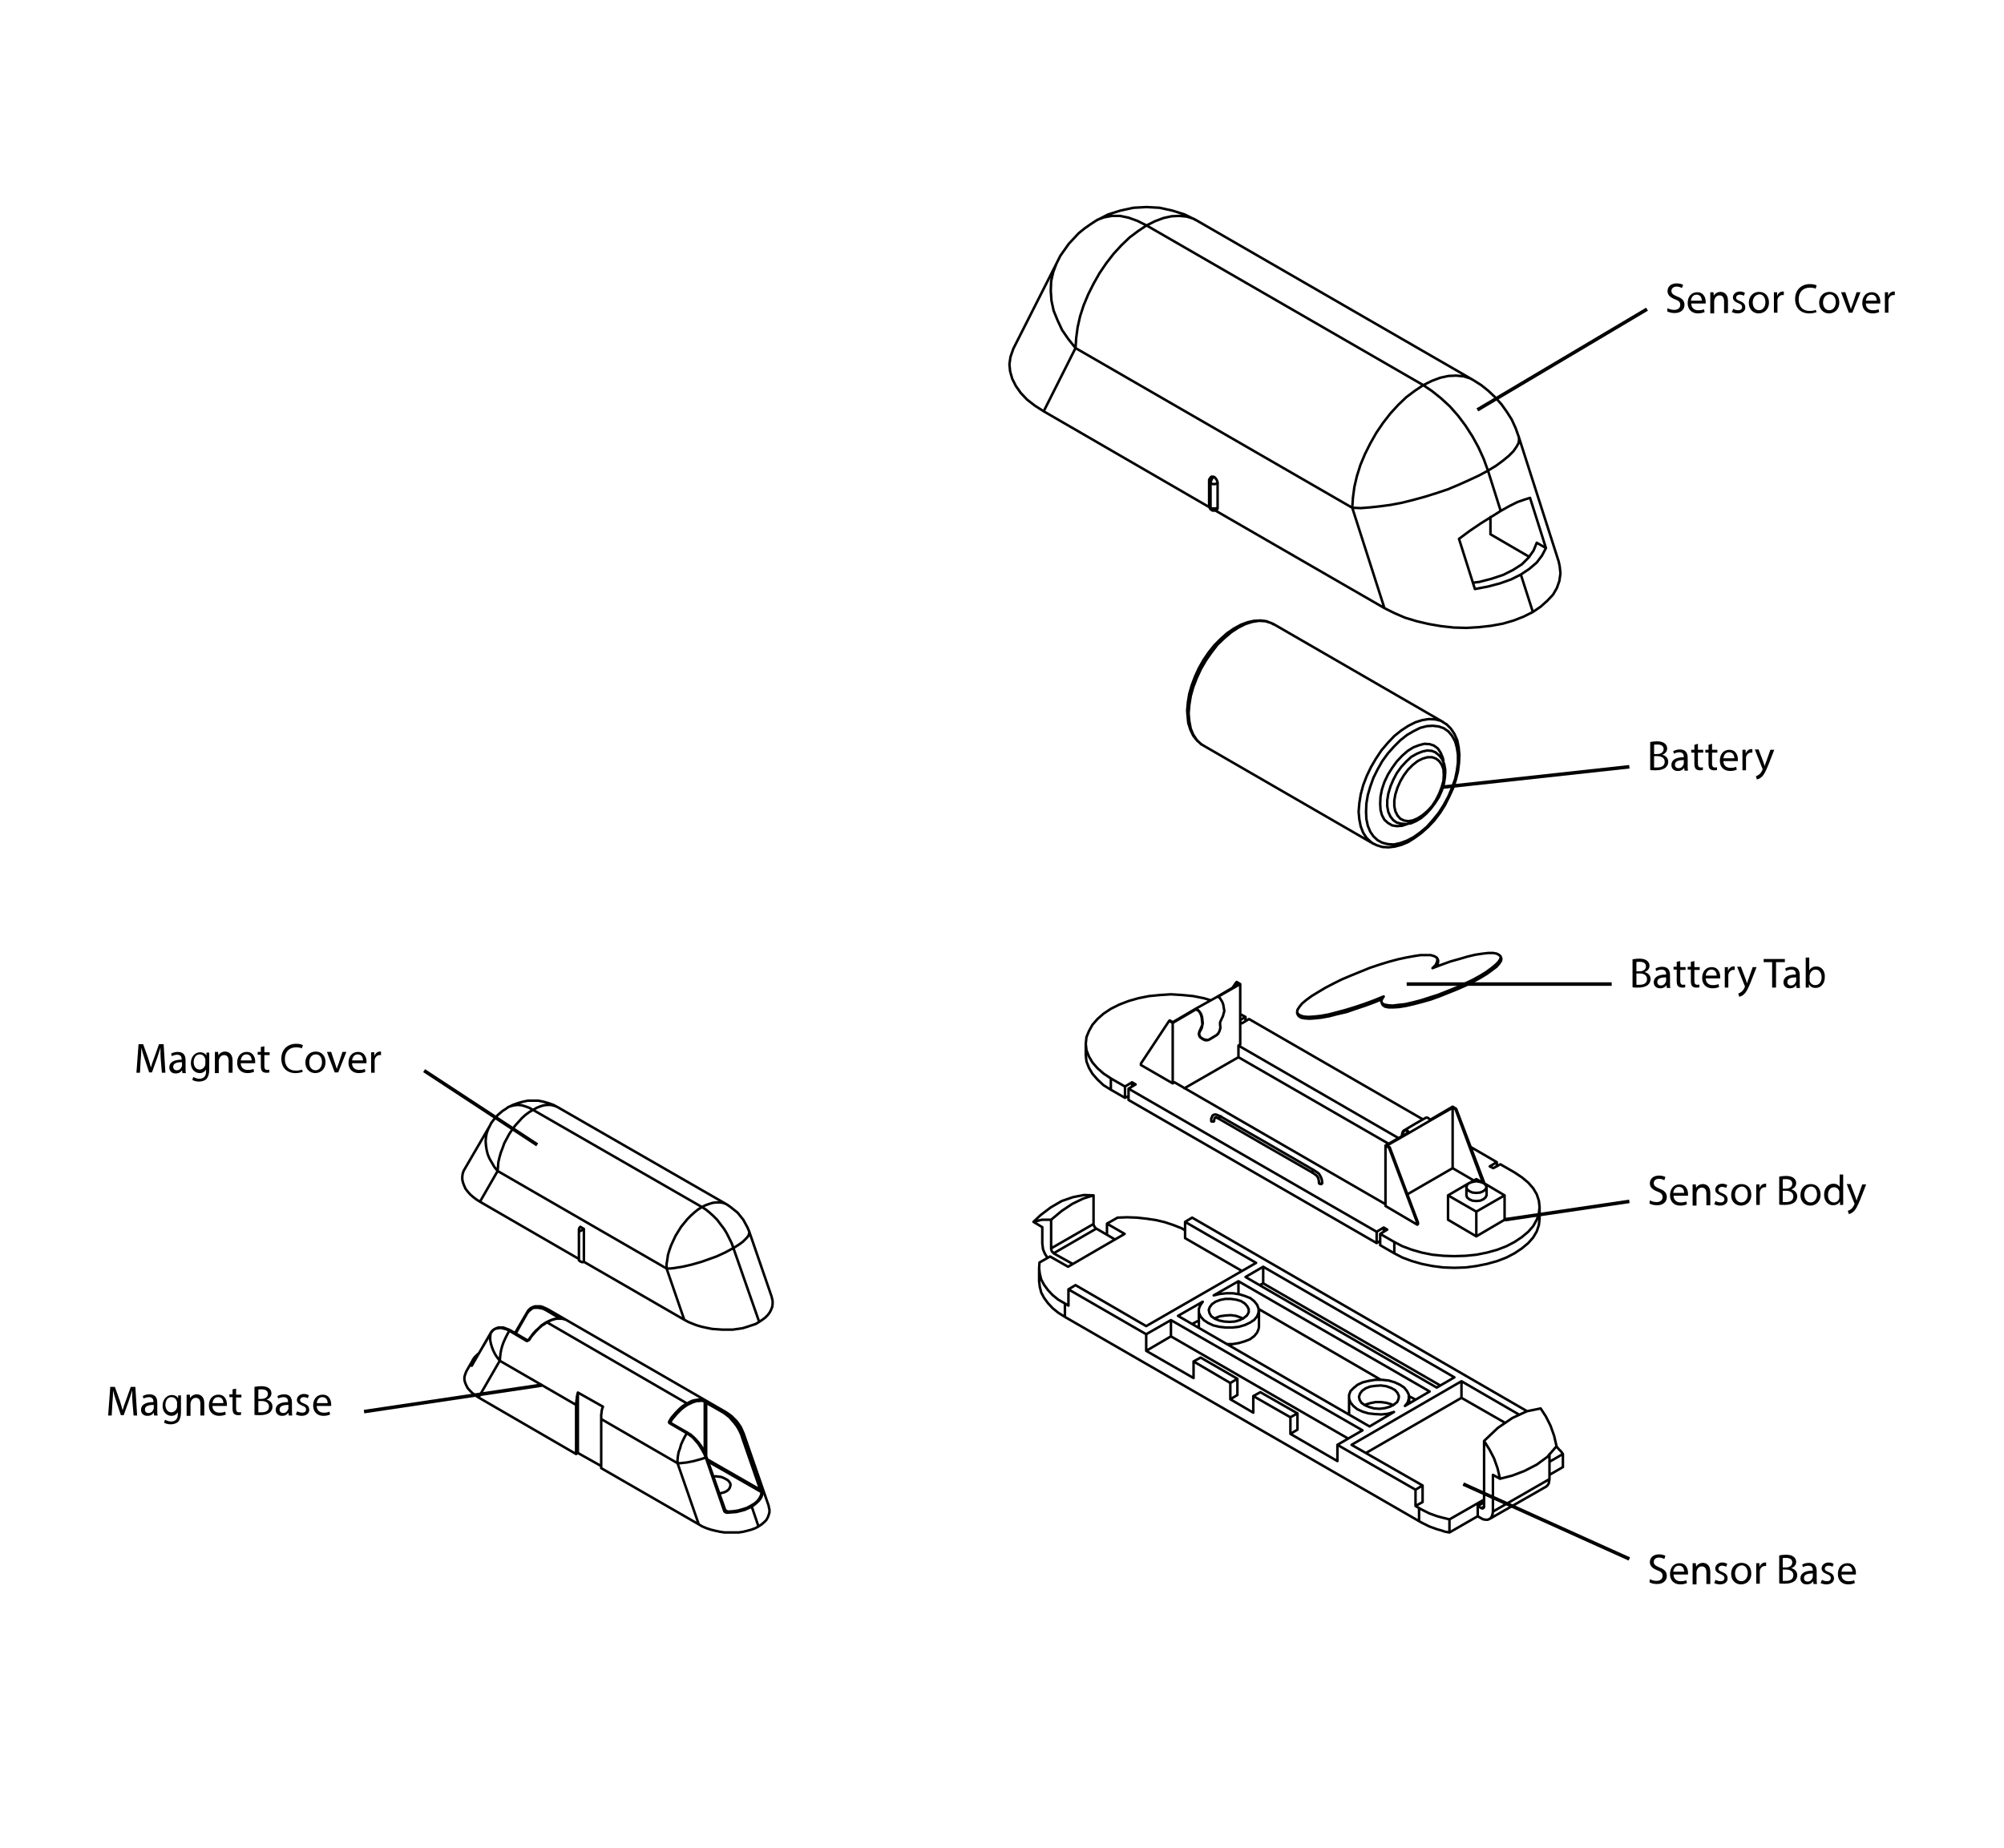 <?xml version="1.0" encoding="utf-8"?>
<!-- Generator: Adobe Illustrator 21.0.0, SVG Export Plug-In . SVG Version: 6.00 Build 0)  -->
<svg version="1.1" id="Layer_1" xmlns="http://www.w3.org/2000/svg" xmlns:xlink="http://www.w3.org/1999/xlink" x="0px" y="0px"
	 viewBox="0 0 567 523" style="enable-background:new 0 0 567 523;" xml:space="preserve">
<style type="text/css">
	.st0{fill:none;stroke:#000000;stroke-width:0.709;stroke-linecap:round;stroke-linejoin:round;stroke-miterlimit:10;}
	.st1{fill:none;}
	.st2{fill:none;stroke:#000000;stroke-miterlimit:10;}
</style>
<path class="st0" d="M419.9,426.4l-0.8,0.4 M345,316.7L345,316.7l-0.1-0.1v-0.1 M344.9,316.5L344.9,316.5l0.1-0.2v-0.1l0.1-0.1
	l0.1-0.1l0.1-0.1h0.1v0.1 M304.3,98.5l-2-2.5l-1.8-2.6l-1.3-2.8l-1.1-2.7l-0.6-2.8l-0.2-2.8l0.1-2.7L298,77l0.9-2.4l0.2-0.4
	 M310.2,62.4l0.3-0.2l1.9-0.7l2.2-0.4h2.3l2.4,0.5l2.5,0.9l2.6,1.3 M342.8,144.3L342.8,144.3l-0.1-0.1l-0.1-0.1l-0.1-0.2v-0.2
	 M342.1,143.1v0.2l0.1,0.1l0.1,0.2l0.2,0.1 M342.5,136.7l-0.2-0.1l-0.1-0.1l-0.1-0.2v-0.1 M338.6,62.4l-0.9-0.5l-1.9-0.6l-2.1-0.2
	l-2.2,0.1l-2.3,0.5l-2.4,0.9l-2.4,1.2 M402.7,109l2.4-1.2l2.4-0.9l2.3-0.5l2.2-0.1l2.1,0.2l1.9,0.6l0.9,0.5 M429.7,123.6l0.1,0.6
	l-0.1,1.1l-0.6,1.1l-0.9,1.3l-1.3,1.3l-1.7,1.4l-1.9,1.4l-2.3,1.4 M394.9,232.6l-0.7-0.5l-0.8-1l-0.6-1.3l-0.3-1.6v-1.7l0.3-1.9
	l0.6-2l0.8-1.9l1-1.9l1.3-1.8l1.4-1.5l1.4-1.3l1.6-0.9l1.5-0.6l1.4-0.3l1.3,0.1l1,0.4 M398.2,233.2l-1.5,0.5l-1.5,0.1l-1.3-0.2
	l-1.2-0.7l-1-0.9l-0.7-1.3l-0.4-1.5l-0.1-1.8 M390.5,227.4l0.1-2l0.4-2l0.7-2.1l1-2.1l1.2-1.9l1.3-1.8l1.5-1.6l1.6-1.4l1.6-1
	l1.6-0.6l1.5-0.4l1.5,0.1l1.2,0.4l1.1,0.8l0.8,1.2l0.6,1.4l0.2,0.9 M360.3,176.6l-0.7-0.3l-1.6-0.5l-1.8-0.1l-1.9,0.3l-1.9,0.6l-2,1
	l-2,1.3l-2,1.7l-1.9,1.8l-1.7,2.2l-1.6,2.3l-1.4,2.4l-1.2,2.6l-1,2.6l-0.7,2.5l-0.4,2.5l-0.2,2.4 M336.3,201.9l0.2,2.2l0.4,2.1
	l0.7,1.7l1,1.5l1.2,1.2l0.7,0.4 M388.6,238.8l-0.7-0.5l-1.2-1.1l-1-1.5l-0.7-1.8l-0.4-2l-0.2-2.2 M384.4,229.7l0.2-2.4l0.4-2.5
	l0.7-2.6l1-2.6l1.2-2.5l1.4-2.4l1.6-2.4l1.8-2.1l1.8-1.9l2-1.6l2-1.3l2-1l1.9-0.6l1.9-0.3l1.8,0.1l1.6,0.4l0.6,0.4 M313.2,349.4
	v-3.1 M310.2,347.7l-0.2-0.1l-0.1-0.1l-0.1-0.2l-0.2-0.2V347l-0.1-0.2l-0.1-0.2v-0.2 M310.2,347.7l5.3,3.1 M298.1,354.7l12.1-7
	 M294.4,343.9l-2,1.9 M306.7,338.2L306.7,338.2l2.7,0.1 M297.4,353.3l12-6.9 M309.4,346.4v-4.6 M309.4,341.8v-3.5 M309.4,338.3
	l-2.9,0.9l-3.1,1.5l-3,2l-3,2.5 M298.1,354.7l5.4,3 M298.1,354.7l-0.1-0.2l-0.1-0.1l-0.2-0.1l-0.1-0.2l-0.1-0.2v-0.2l-0.1-0.2v-0.2
	 M297.4,353.3v-4.6 M297.4,345.2v3.5 M292.4,345.8l2.4-0.6h2.6 M292.4,345.8l2.5,1.5 M294.9,351.9v-4.6 M296.4,356L296.4,356
	l-0.6-0.9l-0.4-0.8l-0.3-0.8l-0.1-0.8l-0.1-0.8 M335.3,345.8v4.6 M294,362.5v0.1l0.2,1.6l0.4,1.6l0.8,1.5l1.1,1.5l1.3,1.4l1.6,1.3
	l1.9,1.2 M335.3,348.2l-1-0.6l-2.3-0.9l-2.4-0.8l-2.5-0.6l-2.7-0.4l-2.7-0.3l-2.8-0.1l-2.7,0.1 M316.2,344.6l-3,1.7 M318.2,349.2
	l-5-2.9 M302.2,358.5l16-9.3 M297.1,355.6l5.1,2.9 M297.1,355.6l-3,1.7 M294.1,357.3l-0.1,1.6l0.2,1.6l0.4,1.6l0.8,1.5l1.1,1.5
	l1.3,1.4l1.6,1.3l1.9,1.1 M335.3,350.4l16.1,9.3 M351.7,373.2l-0.6-0.3l-1.4-0.5l-1.5-0.2l-1.5,0.1l-1.5,0.2l-1.3,0.5l-0.2,0.2
	 M357.4,358.5v4.7 M407.5,392.1l-50.1-28.9 M357.4,363.2l-1,0.5 M339.7,384.2l-2,1.1 M350.1,390.2l-10.4-6 M350.1,390.2v4.6
	 M348.1,391.4l2-1.2 M350.4,362.6v3.6 M394.2,397.7l-0.6-0.3l-1.4-0.4l-1.5-0.2h-1.5l-1.5,0.3l-1.3,0.4l-0.2,0.2 M367.1,400v4.6
	 M365.1,401.1l2-1.1 M367.1,400l-10.5-6 M356.6,394l-2,1.1 M390.7,390.5l-34.5-20 M400.5,396.1l-1.9-1 M339.2,375.8v-0.3
	 M356.2,375.5l-0.1,0.6l-0.4,1l-0.8,1l-1.2,0.9l-1.5,0.6l-1.7,0.5l-1.8,0.3h-1.6 M339.2,373.7l-1.9,1 M381.7,400.3V400 M331.3,373.6
	v4.6 M365.1,405.8l2-1.2 M331.3,378.2l50.1,28.9 M324.3,382.3l7-4.1 M348.1,396l2-1.2 M413.5,390.9v4.7 M437.5,420.7L437.5,420.7
	l0.4-0.4l0.3-0.5l0.1-0.6l0.1-0.6 M343.7,373.2l1.2,0.5l1.4,0.3l1.6,0.1l1.5-0.1l1.4-0.4l1.1-0.6l0.9-0.7l0.5-0.9v-0.9l-0.4-0.8
	l-0.7-0.8l-1.1-0.7l-1.4-0.4l-1.5-0.2h-1.5l-1.5,0.3l-1.3,0.5l-1,0.7l-0.6,0.8l-0.3,0.8l0.2,0.9l0.5,0.9L343.7,373.2 M343.4,366.6
	l1.7-0.4l1.9-0.2h1.8l1.9,0.3l1.6,0.5l1.5,0.6l1.1,0.9l0.8,1l0.4,1.1v1l-0.4,1.1l-0.8,1l-1.2,0.8l-1.5,0.7l-1.7,0.5l-1.8,0.2h-1.9
	l-1.8-0.2l-1.7-0.4l-1.5-0.7l-1.2-0.8l-0.9-1l-0.5-1.1v-1.1l0.4-1l0.7-1 M350.4,362.6l-7,4 M404.5,393.8l-54.1-31.2 M397.5,397.9
	l7-4.1 M394.4,399.6l-1.7,0.5l-1.8,0.2l-1.9-0.1l-1.8-0.2l-1.7-0.5l-1.5-0.7l-1.1-0.9l-0.8-1l-0.4-1v-1.1l0.4-1.1l0.9-0.9l1.1-0.9
	l1.5-0.7l1.7-0.4l1.8-0.3h1.9l1.9,0.2l1.7,0.5l1.5,0.7l1.2,0.8l0.8,1l0.5,1v1.1l-0.3,1.1l-0.8,1 M387.5,403.7l6.9-4.1 M333.3,372.4
	l54.2,31.3 M340.3,368.4l-7,4 M337.3,344.6l-2,1.2 M335.3,345.8l20.1,11.6 M355.4,357.4l-31.1,17.9 M324.3,375.3l-20-11.6
	 M304.3,363.7l-2,1.2 M324.3,377.6l7-4 M331.3,373.6l54.2,31.2 M385.5,404.8l-7.1,4.1 M402.5,420.4l-20.1-11.5 M382.4,408.9l31.1-18
	 M413.5,390.9l16.4,9.5 M432.1,399.4l-94.8-54.8 M357.4,358.5l-5,2.9 M411.5,389.8l-54.1-31.3 M406.5,392.7l5-2.9 M352.4,361.4
	l54.1,31.3 M386.2,397.7l1.2,0.5l1.4,0.4l1.6,0.1l1.5-0.2l1.4-0.4l1.1-0.6l0.9-0.7l0.4-0.9l0.1-0.8l-0.4-0.9l-0.7-0.8l-1.1-0.6
	l-1.4-0.5l-1.5-0.2l-1.5,0.1l-1.5,0.2l-1.3,0.5l-1,0.7l-0.6,0.8l-0.3,0.9l0.2,0.9l0.5,0.8L386.2,397.7 M402.5,420.4v4.7
	 M400.5,421.6l2-1.2 M301.3,372.7l100.2,57.8 M400.5,421.6v4.6 M378.4,408.9l22.1,12.7 M378.4,408.9v4.6 M365.1,405.8l13.3,7.7
	 M365.1,401.1v4.7 M354.6,395.1l10.5,6 M354.6,395.1v4.7 M348.1,396l6.5,3.8 M348.1,391.4v4.6 M337.7,385.3l10.4,6.1 M337.7,385.3
	v4.7 M324.3,382.3l13.4,7.7 M324.3,377.6v4.7 M302.3,364.9l22,12.7 M302.3,364.9v4.6 M301.3,368.9l1,0.6 M301.3,368.9v3.8
	 M419.9,425.2l-1.8,1 M438.4,417.4l3.8-2.2 M442.2,411.5v3.7 M410.1,433.7l8-4.6 M401.5,430.5l0.9,0.5l1,0.5l1,0.5l1.1,0.4l1.1,0.4
	l1.1,0.3l1.2,0.4l1.2,0.2 M410.1,430v3.7 M401.5,426.8v3.7 M413.5,395.6l12.4,7.1 M386.5,411.2l27-15.6 M400.5,426.2l2-1.1
	 M400.5,426.2l1,0.6 M401.5,426.8l0.9,0.5l1,0.5l1,0.5l1.1,0.4l1.1,0.4l1.1,0.3l1.2,0.3l1.2,0.3 M438.4,413.7l3.8-2.2 M410.1,430
	l9.8-5.6 M442.2,411.5l-0.5-0.7l-0.6-0.6l-0.6-0.7l-0.1-0.1 M422.4,427.8l16-9.2 M438.4,418.6v-7.1 M418.1,426.2v2.9 M419.1,429.7
	l-1-0.6 M419.1,429.7l0.6,0.3l0.7,0.1h0.5l0.5-0.2l0.4-0.3l0.3-0.5l0.2-0.6l0.1-0.7 M422.4,427.8v-10.4 M422.4,417.4l2,1.1
	 M419.9,415.9v-8.1 M419.9,426.4v-10.5 M419.1,426.8l0.2,0.1h0.1h0.1l0.1-0.1h0.1l0.1-0.1l0.1-0.2v-0.1 M419.1,426.8l-1-0.6
	 M424.4,418.5l3.5-0.9l3.4-1.3l3.5-1.8l3-2.2l2.6-3 M440.4,409.3l-0.7-3l-1-2.8l-1.3-2.6l-1.5-2.3 M419.9,407.8l3.9-3.7l4.1-2.8
	l4.1-1.9l3.9-0.8 M424.4,418.5l-0.7-3l-1-2.8l-1.3-2.5l-1.5-2.4 M352.4,287.8v1.2 M349.7,278.1l-1,1.5 M307.2,298.6l0.2,1.8l0.7,1.8
	l1,1.7l1.4,1.6l1.7,1.6l2.1,1.3 M342,294.3l2-1.2 M314.3,308.4l4,2.3 M314.3,305.2v3.2 M318.3,310.7l1-0.5 M320.3,306.3v1.2
	 M318.3,307.5v3.2 M350.5,278.5l-6.3,3.7 M349.9,277.9l1,0.6 M349.9,277.9l-0.2,0.2 M349.7,278.1l0.8,0.4 M344.6,292.5l-0.3,0.4
	l-0.3,0.2 M344,293.1l0.1-0.1 M342,294.3l-0.4,0.1H341l-0.7-0.3l-0.8-0.6l-0.2-0.4l-0.1-0.5l0.1-0.5l0.1-0.3 M342.1,294.2l-0.1,0.1
	 M338.3,285.7l0.3,0.1l0.3,0.1l0.2,0.2l0.3,0.3l0.4,0.8l0.2,0.8l0.2,2l-0.7,1.6l-0.1,0.2 M339.4,291.8l0.6-0.8 M344.2,282.2
	l-6.1,3.4 M338.1,285.6h0.3l0.3,0.1l0.3,0.2l0.3,0.3l0.5,0.7l0.3,0.9l0.2,1.8L340,291 M340,291l-0.5,0.9l-0.2,0.5v0.4l0.1,0.3
	l0.3,0.5l0.8,0.5l0.8,0.2h0.5l0.3-0.1 M344.1,293l-2,1.2 M344.1,293l0.5-0.4l0.4-0.7l0.3-1l-0.1-1v-0.5l0.1-0.3l0.5-1.1l0.2-0.4
	 M344.2,282.2l0.3-0.1l0.3,0.1l0.3,0.2l0.2,0.3l0.5,0.8l0.3,0.8l0.3,1.8l-0.4,1.5 M330.8,288.9l-8,12.1 M322.8,301v0.4 M338.1,285.6
	l0.2,0.1 M338.1,285.6l-6.3,3.7 M331.8,289.3l-0.8-0.5 M331,288.8l-0.2,0.1 M331.8,289.5l-1-0.6 M350.4,299.2l-15.3,8.8
	 M350.9,278.5v17.1 M350.9,278.5l-6.3,3.6 M338.3,285.7l-6.5,3.8 M331.8,289.5v17.1 M423.5,328.9v1.2 M392.9,323.7l-42.5-24.5
	 M350.4,295.9v3.3 M371.8,331.2L371.8,331.2h-0.2l-0.1,0.1l-0.1,0.1l-0.1,0.1v0.1v0.1 M371.3,331.7v0.1v0.1h0.1 M373.2,334.8v0.1
	h0.1l0.1,0.1 M411,313.2l-6.5,3.8 M412,313.8l-1-0.6 M411.8,313.9l-0.8-0.4 M419.6,334.8l-7.8-20.9 M412,313.8l8,21.1 M411.8,313.9
	l0.2-0.1 M398.5,320.5l-0.3-0.4l-0.3-0.1l-0.2-0.1h-0.2l-0.4,0.4l-0.3,0.5l-0.1,0.7 M398.7,320.6l-0.3-0.4l-0.3-0.3l-0.3-0.1h-0.3
	l-0.4,0.2l-0.3,0.5l-0.2,1.1 M404.7,317.1l-0.3-0.4l-0.3-0.3l-0.3-0.1h-0.3l-0.2,0.1 M401.2,346v0.4 M319.3,311.3l70.2,40.5
	 M319.3,308.1v3.2 M389.5,351.8l1-0.6 M391.5,347.4v1.2 M389.5,348.6v3.2 M411,313.5v17.1 M411,313.5l-6.3,3.6 M404.7,317.1l-6,3.5
	 M392.4,324.2l0.8,0.5 M398.7,320.6l-6.3,3.6 M398.7,320.6l-0.2-0.1 M398.5,320.5l-6.5,3.7 M390.5,352.4l4,2.3 M390.5,349.2v3.2
	 M415.7,337.1l0.9,0.4l1.1,0.1l1.1-0.1l0.9-0.4l0.6-0.5l0.3-0.6l-0.3-0.7l-0.6-0.5l-0.9-0.3l-1.1-0.2l-1.1,0.2l-0.9,0.3l-0.6,0.5
	l-0.2,0.7l0.2,0.6L415.7,337.1 M425.7,338.3v6.9 M417.7,342.9v7 M409.7,338.3v6.9 M415.7,334.8l-6,3.5 M417.7,333.7l-1.9,1.1
	 M409.7,338.3l8,4.6 M417.7,342.9l8-4.6 M419.7,334.8l-2-1.1 M425.7,338.3l-5.9-3.5 M414.9,338.3l0.2,0.6l0.6,0.5 M415.7,339.4
	l0.9,0.4l1.1,0.1l1.1-0.1l0.9-0.4l0.6-0.5l0.3-0.6 M401,346.1v0.5 M392,324.2l1,0.6 M392,324.2v17.1 M401,346.1l-8-21.3 M401.2,346
	l-0.2,0.1 M393.2,324.7l8,21.3 M393,324.8l0.2-0.1 M394.5,354.7l2.3,1.2l2.7,1l2.8,0.8l3,0.6l3.1,0.4l3.1,0.1l3.2-0.1l3-0.4l3-0.6
	l2.9-0.8l2.6-1l2.3-1.2l2.1-1.4l1.8-1.5l1.4-1.6l1-1.7l0.6-1.8l0.2-1.8 M394.5,351.5v3.2 M342.7,317.2L342.7,317.2v0.1l0.1,0.1
	 M342.8,317.4h0.2h0.1h0.2h0.1l0.1-0.1v-0.1 M395.7,322.1l-45.3-26.2 M417,334.1l-6-3.5 M411,330.6l-12.8,7.4 M401,346.6l0.2-0.2
	 M392,341.3l9,5.3 M332.3,306.3l59.7,34.5 M332.3,306.3l-0.5,0.3 M331.8,306.6l-9-5.2 M350.9,295.6l-0.5,0.3 M342.6,283.1l-2-0.6
	l-3-0.6l-3.1-0.3l-3.2-0.2l-3.1,0.2l-3.1,0.3l-3,0.6l-2.8,0.8l-2.6,1l-2.4,1.2l-2.1,1.4l-1.7,1.5l-1.4,1.6l-1,1.8l-0.7,1.7l-0.2,1.9
	l0.2,1.8l0.7,1.8l1,1.7l1.4,1.6l1.7,1.5l2.1,1.4 M314.3,305.2l4,2.3 M318.3,307.5l2-1.2 M320.3,306.3l1,0.6 M321.3,306.9l-2,1.2
	 M319.3,308.1l70.2,40.5 M389.5,348.6l2-1.2 M391.5,347.4l1,0.6 M392.5,348l-2,1.2 M390.5,349.2l4,2.3 M394.5,351.5l2.3,1.2l2.7,1
	l2.8,0.8l3,0.6l3.1,0.3l3.1,0.1l3.2-0.1l3-0.3l3-0.6l2.9-0.8l2.6-1l2.3-1.2l2.1-1.4l1.8-1.5l1.4-1.6l1-1.8l0.6-1.7l0.2-1.9l-0.2-1.8
	l-0.6-1.8l-1-1.7l-1.4-1.6l-1.8-1.5l-2.1-1.4 M428.5,331.8l-4-2.3 M424.5,329.5l-2,1.1 M422.5,330.6l-1-0.5 M421.5,330.1l2-1.2
	 M402.6,316.8l-49.2-28.4 M423.5,328.9l-7.4-4.3 M353.4,288.4l-2,1.2 M351.4,289.6l-0.5-0.3 M350.9,288.7l1.5-0.9 M352.4,287.8
	l-1.5-0.8 M409.7,345.2l8,4.7 M417.7,349.9l8-4.7 M373.4,335l0.1,0.1h0.2h0.1l0.2-0.1l0.1-0.1v-0.1v-0.1H374 M295.3,116.4l-2.5-1.6
	l-2.2-1.7l-1.8-1.9l-1.4-2l-1-2l-0.6-2.1l-0.2-2l0.3-2.1l0.7-2l0.1-0.3 M342.5,143.7v-7 M342.5,143.7l0.2,0.1l0.2,0.1h0.3h0.3h0.3
	h0.2l0.3-0.1l0.2-0.1 M344.5,136.7l-0.2,0.1l-0.3,0.1l-0.2,0.1h-0.3h-0.3l-0.3-0.1l-0.2-0.1l-0.2-0.1 M342.5,136.7v-0.2l0.1-0.3
	l0.1-0.2l0.1-0.3l0.1-0.2l0.2-0.2l0.2-0.2l0.2-0.1 M416.8,164.9l1.7-0.2l3.5-0.9l3.3-1.1l2.8-1.4 M437.4,155.1l-2.6-1.5
	 M421.7,146.3v4.9 M421.7,151.2l11,6.4 M343.9,144.5l47.8,27.6 M295.3,116.4l46.8,27.1 M342.8,134.9h0.1h0.2h0.2l0.2,0.1 M343.5,135
	l0.2,0.1l0.2,0.2l0.1,0.2l0.2,0.2l0.1,0.3l0.1,0.2l0.1,0.3v0.2 M344.5,143.7v-7 M344.5,143.7v0.2l-0.1,0.2l-0.1,0.1l-0.1,0.1
	 M304.3,98.5l-9,17.9 M428.1,161.3l2.5-1.6l1.9-1.9l1.4-2l0.9-2.2 M432.9,140.9l-1.6,0.5l-2,0.7l-2.2,1.1l-2.5,1.4 M437.4,155.1
	l-4.5-14.2 M430.3,162.6l2.4-1.6l2.1-1.8l1.5-2l1.1-2.1 M441,158.9l0.3,1.4l0.2,2l-0.3,2.1l-0.7,2l-1.1,1.9l-1.6,1.7l-1.9,1.7
	l-2.2,1.5 M382.6,143.7l-78.3-45.2 M324.4,63.8l78.3,45.2 M324.4,63.8l-2.4,1.6l-2.4,1.8l-2.3,2.2l-2.2,2.4l-2.1,2.7l-1.9,2.8
	l-1.7,3l-1.5,3l-1.3,3.1l-1,3.1l-0.7,3.1l-0.4,3l-0.2,2.9 M382.6,143.7l0.2-2.9l0.4-3l0.7-3l1-3.2l1.3-3.1l1.5-3l1.7-3l1.9-2.8
	l2.1-2.7l2.2-2.4l2.3-2.2l2.4-1.8l2.4-1.6 M421,133.2l-1.2-3.3l-1.5-3.3l-1.7-3.1l-2-3.1l-2.1-2.8l-2.3-2.6l-2.5-2.3l-2.5-2
	l-2.5-1.7 M424.6,144.6l-2.7,1.7l-2.9,1.8l-3.1,2.1l-3.1,2.3 M421,133.2l3.6,11.4 M421,133.2l-2.6,1.4l-2.8,1.3l-2.9,1.3l-3.1,1.3
	l-3.3,1.1l-3.2,1l-3.3,0.9l-3.2,0.8l-3.2,0.6l-3,0.4l-2.8,0.3l-2.6,0.2l-2.4-0.1 M391.7,172.1l-9.1-28.4 M433.7,173.2l-2.6,1.3
	l-2.8,1.1l-3.1,0.9l-3.3,0.6l-3.5,0.4l-3.5,0.2l-3.6-0.1l-3.6-0.4l-3.5-0.6l-3.4-0.8l-3.3-1l-3-1.3l-2.8-1.4 M430.3,162.6l3.4,10.6
	 M417.3,166.7l3.7-0.7l3.4-0.9l3.1-1.1l2.8-1.4 M412.8,152.5l4.5,14.2 M408.5,219.3l-0.1-1.6l-0.5-1.3l-0.7-1l-0.9-0.7l-1.1-0.4
	h-1.3l-1.4,0.4l-1.4,0.7l-1.4,1.1l-1.3,1.3l-1.2,1.6l-1,1.7l-0.8,1.8l-0.6,1.9l-0.3,1.7v1.7l0.3,1.4l0.6,1.2l0.8,0.9l1,0.5l1.2,0.2
	l1.3-0.2l1.4-0.6l1.4-0.9l1.4-1.2l1.3-1.4l1.1-1.7l0.9-1.8l0.7-1.8l0.5-1.8L408.5,219.3 M406.1,212.9l0.2,0.1 M395,232.7l-0.1-0.1
	 M386.5,229.7l0.1,2.1l0.4,1.9l0.7,1.7l0.9,1.3l1.2,1.1l1.3,0.7l1.6,0.4l1.7,0.1l1.8-0.4l1.9-0.7l1.9-1l1.8-1.3l1.9-1.6l1.7-1.9
	l1.7-2.1l1.4-2.2l1.3-2.4l1-2.4l0.9-2.5l0.5-2.4l0.3-2.3v-2.2l-0.3-2l-0.5-1.8l-0.9-1.6l-1-1.2l-1.3-0.9l-1.4-0.5l-1.7-0.2l-1.7,0.1
	l-1.9,0.5l-1.8,0.9l-1.9,1.1l-1.9,1.5l-1.8,1.8l-1.7,1.9l-1.6,2.2l-1.3,2.3l-1.2,2.4l-0.9,2.5L387,225l-0.4,2.4L386.5,229.7
	 M388.7,238.8h-0.1 M367.2,287.2l0.3,0.4l0.6,0.4l1,0.2l1.3,0.1l1.6-0.1l1.9-0.2l2.2-0.4l2.3-0.6l2.6-0.6l2.6-0.9l2.7-0.9l2.7-1
	l1.9-0.8 M406.4,273.6L406.4,273.6l0.4-0.8l0.1-0.7v-0.3 M391.1,284.2l0.2,0.3l0.6,0.4l1,0.2h1.3l1.6-0.1l1.9-0.3l2.2-0.5l2.3-0.6
	l2.5-0.7l2.5-0.9l2.5-1l2.5-1l2.5-1.1l2.2-1.1l2-1.1l1.8-1.1l1.5-1.1l1.2-0.9l0.8-0.9l0.5-0.8l0.1-0.6l-0.1-0.2 M391.5,282l-0.5,0.8
	l-0.2,0.6l0.3,0.6l0.6,0.3l1,0.2l1.3,0.1l1.6-0.2l1.9-0.2l2.2-0.5l2.3-0.6l2.5-0.8l2.5-0.8l2.5-1l2.5-1l2.4-1.1l2.3-1.1l2-1.1
	l1.8-1.1l1.5-1.1l1.2-1l0.8-0.8l0.5-0.8l0.1-0.7l-0.4-0.4l-0.7-0.4l-1-0.2h-1.4l-1.7,0.2l-2,0.3l-2.1,0.5l-2.4,0.7l-2.5,0.7
	l-2.5,0.9l-2.6,1 M405.3,274l0.9-0.9l0.4-0.9l0.1-0.7l-0.2-0.5l-0.7-0.4l-1-0.3h-1.3h-1.6l-1.9,0.3l-2.2,0.4l-2.3,0.5l-2.6,0.7
	l-2.6,0.8l-2.7,0.9l-2.7,1.1l-2.7,1.1l-2.6,1.1l-2.4,1.2l-2.3,1.2l-2,1.2l-1.8,1.1l-1.5,1.1l-1.2,1l-0.8,1l-0.5,0.8l-0.1,0.7
	l0.3,0.5l0.6,0.4l1,0.3l1.3,0.1l1.6-0.1l1.9-0.2l2.2-0.4l2.3-0.6l2.6-0.7l2.6-0.8l2.7-0.9l2.7-1l2.7-1.1 M306.7,338.2l-3.1,0.6
	l-3.2,1.1l-3.1,1.8l-2.9,2.2 M294,358.8v3.7 M339.2,370.9v4.6 M356.2,375.5v-4.6 M381.7,395.4v4.6 M398.7,397.2v-1.8 M421.4,429.9
	l16.1-9.2 M307.2,295.4v3.2 M344.6,292.6l0.1-0.1 M345.4,316l-1.1-0.5l-0.5-0.1l-0.4,0.1l-0.3,0.2l-0.2,0.4l-0.2,0.5v0.6
	 M343.5,317.2l0.1-0.6l0.1-0.2l0.1-0.1l0.2-0.1l0.2,0.1l0.8,0.4 M371.8,331.2l-12.8-7.4l-13.6-7.8 M345,316.7l12.8,7.4l13.6,7.8
	 M374.1,334.8l-0.1-0.9l-0.2-0.6l-0.3-0.6l-0.3-0.5l-0.5-0.4l-0.9-0.6 M371.4,331.9l0.7,0.5l0.4,0.3l0.3,0.4l0.2,0.4l0.1,0.4
	l0.1,0.9 M403.3,316.4l-3,1.7l-3,1.8 M414.9,336v2.3 M420.6,338.3V336 M435.6,344.9v-3.3 M338.6,62.4l-3.4-1.7l-3.5-1.1l-3.6-0.8
	l-3.7-0.2l-3.7,0.2l-3.7,0.8l-3.5,1.1l-3.3,1.7 M299.1,74.2l-12.4,24.5 M310.2,62.4l-1.7,1.1l-1.7,1.2l-1.6,1.3l-1.4,1.5l-1.4,1.5
	l-1.2,1.7l-1.2,1.7l-0.9,1.8 M342.1,143.1v0.2v0.2l0.1,0.1l0.1,0.2l0.1,0.2l0.1,0.1l0.1,0.1l0.2,0.1 M342.8,144.3l0.1,0.1l0.2,0.1
	h0.2h0.2h0.2h0.2l0.1-0.1l0.2-0.1 M342.1,136.2v6.9 M342.8,134.9l-0.2,0.1l-0.1,0.2l-0.1,0.1l-0.1,0.1l-0.1,0.2l-0.1,0.2v0.2v0.2
	 M416.9,107.6l-78.3-45.2 M429.7,123.6l-0.9-2.5l-1.1-2.4l-1.4-2.2l-1.5-2.1l-1.8-2l-1.9-1.8l-2-1.6l-2.2-1.4 M441,158.9l-11.3-35.3
	 M335.9,201.3l0.1,1.2l0.2,2.1l0.6,1.9l0.8,1.7l1.1,1.4l1.3,1.1l0.7,0.4 M360.3,176.7l-0.5-0.3l-1.5-0.6l-1.7-0.2l-1.8,0.1l-1.8,0.4
	l-1.9,0.7l-2,1.1l-1.9,1.3l-1.8,1.6l-1.8,1.8l-1.6,2l-1.5,2.2l-1.3,2.3l-1.1,2.4l-0.9,2.4l-0.7,2.4l-0.4,2.4l-0.2,2.2v0.4
	 M408.9,218.7v-0.9l-0.3-1.6l-0.6-1.4l-0.8-1l-1.1-0.9 M394.9,232.6l0.3,0.2l1.2,0.3l1.4,0.1l1.4-0.2l1.4-0.6l1.5-0.9l1.4-1.2
	l1.3-1.4l1.2-1.6l1.1-1.7l0.8-1.8l0.6-1.8l0.3-1.9l0.1-1.4 M340.5,211l48.1,27.8 M408.4,204.4l-48.1-27.8 M388.7,238.8l0.8,0.4
	l1.6,0.5l1.7,0.1l1.8-0.2l1.9-0.5l1.9-0.8l1.9-1.2l1.9-1.4l1.9-1.7l1.7-1.8l1.6-2.1l1.4-2.2l1.2-2.4l1.1-2.4l0.8-2.4l0.6-2.4
	l0.3-2.4l0.1-2.3l-0.2-2.1l-0.4-2l-0.8-1.8l-1-1.5l-1.2-1.2l-1-0.6 M367,286.7l0.2,0.5 M406.9,271.8l-0.2-0.5 M390.9,283.7l0.2,0.5
	 M424.7,271.1l-0.2-0.5"/>
<path class="st0" d="M149.2,371.6v-0.1v-0.1v-0.1 M135.4,383.1l-0.5,0.6l-0.6,0.7l-0.5,0.9l-0.2,0.9 M133.6,386.2h0.1 M133.7,386.2
	h-0.1 M133.6,386.3L133.6,386.3l-0.1,0.1 M149.2,371.6l-3.3,5.8 M158.4,373.1l-3.9-2.3 M159.7,373.3h-0.1h-0.1 M144.1,376.6h0.1
	v-0.1h0.1h0.1 M149,379.5v-0.1l0.1-0.1h0.1 M154.7,374.2L154.7,374.2h-0.1 M149.8,379.1l-0.1-0.1 M189.8,402.2l-0.1,0.1v0.2v0.1
	 M189.8,402.2v0.5 M199.4,411.1v-14.5 M205.3,399.6l-0.3-0.1 M155.1,370.6l-0.3-0.1 M205.9,427.8h-0.3l-0.2-0.1 M205.2,427.4
	l0.7,0.4 M215.5,422.3l-15.2-8.7 M205.4,400.3l-0.7-0.5 M209.9,406.6l-0.1-0.4 M199.8,397v15 M200.1,413l15,8.6 M189.7,402.7
	L189.7,402.7h-0.1l-0.1,0.1 M194.6,405.5L194.6,405.5h-0.1h-0.1v0.1h-0.1 M210.4,406.4V406v-0.3 M199.9,412.4L199.9,412.4v0.1h-0.1
	h-0.1 M205.2,427.4h-0.1v0.1H205v0.1h-0.1 M143.7,313.4l0.1-0.1l0.9-0.3l0.9-0.2l0.9-0.1l1.1,0.1l1,0.3l1.1,0.4l1.1,0.6
	 M140.8,331.4l-0.9-1.1l-0.7-1.2l-0.7-1.2l-0.5-1.2l-0.3-1.2l-0.2-1.3l-0.1-1.2l0.1-1.2l0.2-1.1l0.4-1.1l0.5-1 M150.8,314.1l1.1-0.6
	l1-0.4l1-0.3l1-0.1h0.9l0.9,0.2l0.8,0.3l0.4,0.2 M198.6,341.6l1-0.5l1.1-0.4l1-0.3l1-0.1h0.9l0.9,0.1l0.8,0.3l0.4,0.2 M207.5,353.2
	l1-0.6l0.9-0.6l0.8-0.6l0.6-0.6l0.5-0.5l0.4-0.5l0.2-0.5l0.1-0.4v-0.3 M133.6,386.2L133.6,386.2h-0.1h-0.1v0.1 M154.2,370.2l0.6,0.3
	 M154.5,370.8l-0.8-0.4l-0.8-0.2l-0.8-0.1h-0.7l-0.7,0.1l-0.5,0.4l-0.5,0.4l-0.5,0.6 M154.5,370.8L154.5,370.8v-0.1v-0.1h0.1v-0.1
	h0.1h0.1 M135.4,395.5l-0.9-0.6l-0.9-0.7l-0.7-0.7l-0.6-0.7l-0.4-0.8l-0.3-0.7l-0.2-0.8v-0.8l0.2-0.7l0.3-0.8l0.1-0.2 M138.8,377.4
	l-5.3,9 M133.4,386.3L133.4,386.3v0.2h0.1v-0.1 M133.4,386.3l0.1-0.8l0.3-0.7l0.5-0.7l0.6-0.6l0.7-0.6 M138.8,377.4L138.8,377.4
	 M144.1,376.6l-0.8-0.4l-0.8-0.2l-0.8-0.2l-0.7,0.1l-0.7,0.1l-0.6,0.3l-0.5,0.5l-0.4,0.6 M138.8,377.4l-0.1,0.9v1l0.2,1l0.3,1l0.4,1
	l0.5,1l0.6,0.9l0.7,0.9 M135.4,395.5l27.6,16 M141.4,385.1l-6,10.4 M163,411.5l0.5-0.3 M163,397.6v13.9 M163.5,411.2l6.6,3.7
	 M163.5,394.1v17.1 M199.8,397L199.8,397h-0.1l-0.1-0.1l-0.1-0.2l-0.1-0.1 M215.1,421.6l0.1,0.1l0.1,0.2l0.1,0.3l0.1,0.1
	 M203.8,422.6h-0.3 M200.1,396.7L200.1,396.7H200h-0.1v0.1l-0.1,0.1v0.1 M199.3,396.3L199.3,396.3L199.3,396.3l0.1,0.2v0.1
	 M215.7,422.4L215.7,422.4l-0.1-0.1h-0.1 M205,399.5L205,399.5h-0.1l-0.1,0.1l-0.1,0.1v0.1 M205,399.5l0.8,0.5l0.8,0.7l0.8,0.7
	l0.8,0.9l0.6,1l0.6,1l0.5,1l0.5,1.1 M199.4,396.6l-0.5-0.1l-0.6-0.1l-0.5,0.1h-0.7l-0.6,0.2l-0.6,0.2l-0.6,0.3l-0.7,0.3
	 M194.4,397.2L194.4,397.2h0.1v0.1l0.1,0.1v0.1 M189.8,402.2L189.8,402.2l-0.1-0.1h-0.1V402h-0.1 M194.6,397.5l-0.6,0.4l-0.7,0.5
	l-0.6,0.5l-0.6,0.6l-0.6,0.6l-0.6,0.7l-0.6,0.7l-0.5,0.7 M159.7,373.4h0.1v-0.1L159.7,373.4 M159.7,373.4l-0.6-0.2h-0.6h-0.6h-0.6
	l-0.6,0.2l-0.7,0.2l-0.6,0.3l-0.7,0.3 M194.4,397.2l0.7-0.4l0.6-0.3l0.7-0.2l0.6-0.1l0.6-0.1h0.6h0.6l0.5,0.2 M200.1,396.7v-0.1
	h-0.2l-0.1-0.1l-0.3-0.2h-0.2 M200.1,396.7l4.9,2.8 M154.8,370.5l4.9,2.8 M210.4,406.4L210.4,406.4l-0.2,0.1h-0.1H210v0.1h-0.1
	 M215.6,421.4L215.6,421.4l-0.1,0.1h-0.1l-0.1,0.1h-0.1h-0.1 M203.5,422.7L203.5,422.7l0.8-0.2l0.7-0.2l0.6-0.3l0.5-0.4l0.3-0.4
	l0.2-0.5l0.1-0.5l-0.1-0.4l-0.3-0.5l-0.4-0.4l-0.5-0.3 M205.4,418.6l-0.6-0.3l-0.7-0.3l-0.8-0.1l-0.8-0.1l-0.7,0.1 M212.5,426.1
	l1-0.6l0.8-0.7l0.6-0.8l0.4-0.8l0.2-0.9 M205.9,427.8L205.9,427.8v0.2v0.1 M212.5,426.1v0.1h0.1v0.1h0.1v0.1 M205.9,427.8l1.5-0.1
	l1.4-0.2l1.4-0.4l1.2-0.4l1.1-0.6 M215.1,421.6l-5.2-15 M209.8,406.2l-0.3-0.7l-0.5-1l-0.6-1l-0.7-0.9l-0.7-0.8l-0.7-0.8l-0.8-0.6
	l-0.1-0.1 M204.7,399.8l-4.9-2.8 M189.7,402.7L189.7,402.7 M170.1,415.5v-13.9 M170.1,415.5l27.6,15.9 M170.1,401.6v-0.4v-0.4v-0.5
	l0.1-0.4v-0.4l0.1-0.5l0.1-0.4l0.2-0.5 M191.7,414.1l-21.6-12.5 M194.3,405.6l-4.8-2.8 M189.5,402l-0.1,0.2l-0.1,0.2v0.2l0.1,0.1
	l0.1,0.1 M189.5,402l0.5-0.8l0.6-0.7l0.6-0.7l0.6-0.6l0.6-0.6l0.7-0.6l0.6-0.4l0.7-0.4 M154.7,374.2l39.7,23 M154.7,374.2l-0.6,0.5
	l-0.7,0.4l-0.7,0.6l-0.6,0.6l-0.6,0.6l-0.6,0.7l-0.6,0.7l-0.5,0.8 M149,379.5L149,379.5h0.2l0.1-0.1l0.3-0.1l0.2-0.2 M149,379.5
	l-4.9-2.9 M144.1,376.6l-0.6,1.1l-0.5,1l-0.5,1.1l-0.4,1.1l-0.3,1.1l-0.2,1.1l-0.1,1l-0.1,1 M163,397.6l-21.6-12.5 M163.5,394.1
	l-0.1,0.4l-0.1,0.5l-0.1,0.4v0.5l-0.1,0.4v0.4l-0.1,0.4v0.5 M170.6,398.1l-7.1-4 M215.7,422.4L215.7,422.4v-0.5l-0.1-0.3v-0.2
	 M215.7,422.4l-0.1,0.8l-0.3,0.7l-0.5,0.7l-0.6,0.6l-0.7,0.6l-0.8,0.6 M217.5,426.2v0.2l0.2,0.8v0.8l-0.2,0.7l-0.3,0.8l-0.4,0.7
	l-0.6,0.6l-0.7,0.6l-0.9,0.6 M210.4,406.4l5.2,15 M199.7,412.5l-0.4-1l-0.6-1.1l-0.6-1l-0.6-0.9l-0.8-0.9l-0.7-0.8l-0.8-0.6
	l-0.9-0.6 M194.3,405.6l-0.6,1.1l-0.5,1l-0.5,1.1l-0.3,1.1L192,411l-0.2,1.1l-0.1,1v1 M212.7,426.4l1.9,5.6 M212.7,426.4l-0.9,0.4
	l-1.1,0.5l-1.1,0.3l-1.2,0.3l-1.2,0.1l-1.3,0.1 M204.9,427.6L204.9,427.6l0.1,0.2l0.3,0.2l0.3,0.1h0.3 M204.9,427.6l-5.2-15.1
	 M191.7,414.1h0.8l0.8-0.1l1-0.1l1-0.2l1-0.2l1.1-0.3l1.1-0.3l1.2-0.4 M197.7,431.4l-6-17.3 M214.6,432l-0.9,0.5l-1.1,0.4l-1.1,0.3
	l-1.2,0.3l-1.3,0.2h-1.3h-1.3H205l-1.3-0.2l-1.4-0.3l-1.2-0.3l-1.2-0.4l-1.2-0.5l-1-0.6 M135.8,340.1l-1.1-0.7l-0.9-0.7L133,338
	l-0.7-0.8l-0.6-0.8l-0.4-0.9l-0.3-0.8l-0.2-0.9V333l0.1-0.8l0.3-0.9l0.3-0.5 M163.8,356.7L163.8,356.7 M163.8,356.7v-8.1
	 M163.8,356.7l0.3,0.2l0.3,0.2l0.3,0.1h0.3l0.2-0.1 M164.2,347.2l-0.2,0.2l-0.1,0.2l-0.1,0.3v0.3v0.4 M163.8,348.6l0.3-0.2l0.3-0.1
	l0.3-0.2l0.3-0.2l0.2-0.1 M165.2,357.1l28.4,16.4 M135.8,340.1l28,16.2 M165.2,347.8l-1-0.6 M165.2,357.1v-9.3 M140.8,331.4l-5,8.7
	 M188.6,359l-47.8-27.6 M150.8,314.1l47.8,27.5 M140.8,331.4l0.1-1.2l0.1-1.3l0.3-1.3l0.4-1.4l0.5-1.3l0.5-1.4l0.7-1.3l0.7-1.3
	l0.8-1.2l0.9-1.2l1-1.1l0.9-1l1-0.9l1.1-0.8l1-0.6 M218.3,366.9l0.1,0.4l0.2,0.9v0.8l-0.1,0.8l-0.3,0.8l-0.4,0.8l-0.6,0.8l-0.7,0.7
	l-0.8,0.6l-0.9,0.6 M198.6,341.6l1.1,0.7l1.1,0.9l1,0.9l1.1,1.1l0.9,1.2l1,1.3l0.8,1.3l0.7,1.4l0.7,1.4l0.5,1.4 M188.6,359v-1.3
	l0.2-1.2l0.2-1.4l0.4-1.3l0.5-1.4l0.6-1.3l0.6-1.3l0.8-1.3l0.8-1.3l0.9-1.1l0.9-1.1l1-1l1-0.9l1-0.8l1.1-0.7 M193.6,373.5l-5-14.5
	 M214.8,374.1l-1,0.6l-1.2,0.4l-1.2,0.4l-1.3,0.4l-1.4,0.2l-1.4,0.2h-1.4h-1.5l-1.5-0.1l-1.4-0.1l-1.5-0.3l-1.4-0.3l-1.4-0.4
	l-1.3-0.5l-1.2-0.5l-1.1-0.6 M207.5,353.2l7.3,20.9 M188.6,359h0.9l1.1-0.1l1.2-0.2l1.3-0.2l1.3-0.3l1.3-0.3l1.4-0.4l1.4-0.4
	l1.4-0.5l1.4-0.5l1.4-0.5l1.3-0.6l1.3-0.6l1.1-0.6l1.1-0.6 M133.6,386.3L133.6,386.3 M149.2,371.3l-3.5,6 M155.1,370.6H155l-0.1-0.1
	h-0.1l-0.1-0.1l-0.2-0.1h-0.1l-0.1-0.1h-0.1 M154.5,370.3h-0.1l-0.8-0.4l-0.7-0.2h-0.8h-0.7l-0.6,0.2l-0.6,0.3l-0.5,0.4l-0.4,0.5
	l-0.1,0.2 M138.8,377.3l-5.2,9 M159.7,373.4L159.7,373.4l-0.1-0.1 M133.9,384.7L132,388 M144.4,376.5l-0.4-0.2l-0.8-0.3l-0.8-0.3
	h-0.7H141l-0.6,0.2l-0.6,0.3l-0.5,0.4l-0.4,0.5l-0.1,0.2 M159.6,373.3l-0.4-0.1l-0.7-0.1h-0.1 M158.4,373.1l-0.8,0.1l-0.8,0.1
	l-0.9,0.3L155,374l-0.4,0.2 M149.2,379.3l-4.8-2.8 M149.7,379l-0.1,0.1l-0.1,0.1l-0.1,0.1h-0.1h-0.1 M154.6,374.2l-0.5,0.3l-0.9,0.6
	l-0.8,0.8l-0.9,0.8l-0.8,0.9l-0.7,1l-0.3,0.4 M210.4,405.7l-0.4-0.9l-0.4-0.9L209,403l-0.6-0.8l-0.7-0.7l-0.7-0.7l-0.8-0.6l-0.9-0.6
	 M189.7,402.7L189.7,402.7v-0.1 M205.3,399.6l-50.2-29 M205.4,427.7l-0.1-0.1l-0.1-0.1v-0.1h-0.1 M194.6,405.5l-4.9-2.8
	 M199.9,412.4l-0.2-0.5l-0.4-1l-0.5-1l-0.6-0.9l-0.6-0.8l-0.7-0.8l-0.7-0.7l-0.8-0.7l-0.7-0.4l-0.1-0.1 M217.5,426.2l-7.1-20.5
	 M205.2,427.4l-5.3-15 M157.9,313.4l-1.3-0.7l-1.4-0.5l-1.4-0.4l-1.5-0.3h-1.5h-1.5l-1.4,0.3l-1.4,0.4l-1.4,0.5l-1.4,0.7
	 M138.6,318.6l-7.1,12.2 M143.7,313.4l-0.7,0.5l-0.8,0.5l-0.7,0.6l-0.7,0.6l-0.6,0.7l-0.6,0.7l-0.6,0.8l-0.4,0.8 M163.8,356.7
	l0.4,0.3 M163.8,348.1v8.6 M205.7,340.9l-47.8-27.5 M212,348.6l-0.5-1.2l-0.6-1.1l-0.6-1.1l-0.8-1l-0.8-1l-1-0.8l-1-0.8l-1-0.7
	 M218.3,366.9l-6.3-18.3"/>
<g>
	<rect x="471" y="80" class="st1" width="101" height="15"/>
	<path d="M471.8,87.2c0.5,0.3,1.2,0.5,1.9,0.5c1.1,0,1.7-0.6,1.7-1.4c0-0.8-0.4-1.2-1.5-1.6c-1.3-0.5-2.1-1.2-2.1-2.3
		c0-1.3,1-2.2,2.6-2.2c0.8,0,1.4,0.2,1.8,0.4l-0.3,0.9c-0.3-0.1-0.8-0.4-1.5-0.4c-1.1,0-1.5,0.7-1.5,1.2c0,0.8,0.5,1.1,1.6,1.6
		c1.4,0.5,2.1,1.2,2.1,2.4c0,1.2-0.9,2.3-2.8,2.3c-0.8,0-1.6-0.2-2.1-0.5L471.8,87.2z"/>
	<path d="M478.5,85.8c0,1.4,0.9,2,2,2c0.8,0,1.2-0.1,1.6-0.3l0.2,0.8c-0.4,0.2-1,0.4-1.9,0.4c-1.8,0-2.9-1.2-2.9-2.9
		c0-1.8,1-3.1,2.7-3.1c1.9,0,2.4,1.7,2.4,2.7c0,0.2,0,0.4,0,0.5H478.5z M481.5,85.1c0-0.7-0.3-1.7-1.5-1.7c-1.1,0-1.5,1-1.6,1.7
		H481.5z"/>
	<path d="M483.9,84.3c0-0.6,0-1.1,0-1.6h0.9l0.1,1h0c0.3-0.6,1-1.1,1.9-1.1c0.8,0,2.1,0.5,2.1,2.5v3.5h-1.1v-3.3
		c0-0.9-0.3-1.7-1.3-1.7c-0.7,0-1.2,0.5-1.4,1.1c0,0.1-0.1,0.3-0.1,0.5v3.5h-1.1V84.3z"/>
	<path d="M490.4,87.4c0.3,0.2,0.9,0.4,1.4,0.4c0.8,0,1.1-0.4,1.1-0.9c0-0.5-0.3-0.8-1.1-1.1c-1-0.4-1.5-0.9-1.5-1.6
		c0-0.9,0.8-1.7,2-1.7c0.6,0,1.1,0.2,1.4,0.4l-0.3,0.8c-0.2-0.1-0.6-0.3-1.2-0.3c-0.6,0-1,0.4-1,0.8c0,0.5,0.3,0.7,1.1,1
		c1,0.4,1.5,0.9,1.5,1.8c0,1-0.8,1.7-2.2,1.7c-0.6,0-1.2-0.2-1.6-0.4L490.4,87.4z"/>
	<path d="M500.5,85.6c0,2.1-1.5,3.1-2.9,3.1c-1.6,0-2.8-1.2-2.8-3c0-1.9,1.3-3.1,2.9-3.1C499.4,82.6,500.5,83.8,500.5,85.6z
		 M495.9,85.6c0,1.3,0.7,2.2,1.8,2.2c1,0,1.8-0.9,1.8-2.3c0-1-0.5-2.2-1.7-2.2C496.5,83.4,495.9,84.5,495.9,85.6z"/>
	<path d="M501.9,84.5c0-0.7,0-1.3,0-1.8h0.9l0,1.1h0c0.3-0.8,0.9-1.3,1.6-1.3c0.1,0,0.2,0,0.3,0v1c-0.1,0-0.2,0-0.4,0
		c-0.7,0-1.3,0.6-1.4,1.4c0,0.1,0,0.3,0,0.5v3.1h-1V84.5z"/>
	<path d="M514,88.3c-0.4,0.2-1.2,0.4-2.1,0.4c-2.3,0-4-1.4-4-4.1c0-2.5,1.7-4.2,4.2-4.2c1,0,1.6,0.2,1.9,0.4l-0.3,0.9
		c-0.4-0.2-1-0.3-1.6-0.3c-1.9,0-3.2,1.2-3.2,3.3c0,2,1.1,3.3,3.1,3.3c0.6,0,1.3-0.1,1.7-0.3L514,88.3z"/>
	<path d="M520.4,85.6c0,2.1-1.5,3.1-2.9,3.1c-1.6,0-2.8-1.2-2.8-3c0-1.9,1.3-3.1,2.9-3.1C519.3,82.6,520.4,83.8,520.4,85.6z
		 M515.8,85.6c0,1.3,0.7,2.2,1.8,2.2c1,0,1.8-0.9,1.8-2.3c0-1-0.5-2.2-1.7-2.2C516.4,83.4,515.8,84.5,515.8,85.6z"/>
	<path d="M522.1,82.7l1.1,3.3c0.2,0.5,0.3,1,0.5,1.5h0c0.1-0.5,0.3-1,0.5-1.5l1.1-3.3h1.1l-2.3,5.8h-1l-2.2-5.8H522.1z"/>
	<path d="M527.9,85.8c0,1.4,0.9,2,2,2c0.8,0,1.2-0.1,1.6-0.3l0.2,0.8c-0.4,0.2-1,0.4-1.9,0.4c-1.8,0-2.9-1.2-2.9-2.9
		c0-1.8,1-3.1,2.7-3.1c1.9,0,2.4,1.7,2.4,2.7c0,0.2,0,0.4,0,0.5H527.9z M531,85.1c0-0.7-0.3-1.7-1.5-1.7c-1.1,0-1.5,1-1.6,1.7H531z"
		/>
	<path d="M533.3,84.5c0-0.7,0-1.3,0-1.8h0.9l0,1.1h0c0.3-0.8,0.9-1.3,1.6-1.3c0.1,0,0.2,0,0.3,0v1c-0.1,0-0.2,0-0.4,0
		c-0.7,0-1.3,0.6-1.4,1.4c0,0.1,0,0.3,0,0.5v3.1h-1V84.5z"/>
</g>
<g>
	<rect x="466" y="209.5" class="st1" width="101" height="15"/>
	<path d="M466.9,210c0.5-0.1,1.2-0.2,1.9-0.2c1,0,1.7,0.2,2.2,0.6c0.4,0.3,0.7,0.8,0.7,1.4c0,0.8-0.5,1.5-1.4,1.8v0
		c0.8,0.2,1.7,0.8,1.7,2c0,0.7-0.3,1.2-0.7,1.6c-0.6,0.5-1.5,0.8-2.8,0.8c-0.7,0-1.3,0-1.6-0.1V210z M468,213.4h0.9
		c1.1,0,1.8-0.6,1.8-1.4c0-0.9-0.7-1.3-1.8-1.3c-0.5,0-0.8,0-0.9,0.1V213.4z M468,217.2c0.2,0,0.5,0,0.9,0c1.1,0,2.1-0.4,2.1-1.6
		c0-1.1-0.9-1.6-2.1-1.6H468V217.2z"/>
	<path d="M476.6,218l-0.1-0.7h0c-0.3,0.5-0.9,0.9-1.8,0.9c-1.2,0-1.8-0.8-1.8-1.7c0-1.4,1.2-2.2,3.5-2.2v-0.1c0-0.5-0.1-1.3-1.3-1.3
		c-0.5,0-1.1,0.2-1.5,0.4l-0.2-0.7c0.5-0.3,1.2-0.5,1.9-0.5c1.8,0,2.2,1.2,2.2,2.4v2.2c0,0.5,0,1,0.1,1.4H476.6z M476.4,215.1
		c-1.2,0-2.5,0.2-2.5,1.3c0,0.7,0.5,1,1,1c0.8,0,1.2-0.5,1.4-1c0-0.1,0.1-0.2,0.1-0.3V215.1z"/>
	<path d="M480.4,210.5v1.7h1.5v0.8h-1.5v3.1c0,0.7,0.2,1.1,0.8,1.1c0.3,0,0.5,0,0.6-0.1l0,0.8c-0.2,0.1-0.5,0.1-0.9,0.1
		c-0.5,0-0.9-0.2-1.1-0.4c-0.3-0.3-0.4-0.8-0.4-1.5V213h-0.9v-0.8h0.9v-1.4L480.4,210.5z"/>
	<path d="M484.4,210.5v1.7h1.5v0.8h-1.5v3.1c0,0.7,0.2,1.1,0.8,1.1c0.3,0,0.5,0,0.6-0.1l0,0.8c-0.2,0.1-0.5,0.1-0.9,0.1
		c-0.5,0-0.9-0.2-1.1-0.4c-0.3-0.3-0.4-0.8-0.4-1.5V213h-0.9v-0.8h0.9v-1.4L484.4,210.5z"/>
	<path d="M487.6,215.3c0,1.4,0.9,2,2,2c0.8,0,1.2-0.1,1.6-0.3l0.2,0.8c-0.4,0.2-1,0.4-1.9,0.4c-1.8,0-2.9-1.2-2.9-2.9
		c0-1.8,1-3.1,2.7-3.1c1.9,0,2.4,1.7,2.4,2.7c0,0.2,0,0.4,0,0.5H487.6z M490.7,214.6c0-0.7-0.3-1.7-1.5-1.7c-1.1,0-1.5,1-1.6,1.7
		H490.7z"/>
	<path d="M493,214c0-0.7,0-1.3,0-1.8h0.9l0,1.1h0c0.3-0.8,0.9-1.3,1.6-1.3c0.1,0,0.2,0,0.3,0v1c-0.1,0-0.2,0-0.4,0
		c-0.7,0-1.3,0.6-1.4,1.4c0,0.1,0,0.3,0,0.5v3.1h-1V214z"/>
	<path d="M497.6,212.2l1.3,3.4c0.1,0.4,0.3,0.8,0.4,1.2h0c0.1-0.3,0.2-0.8,0.4-1.2l1.2-3.4h1.1l-1.6,4.1c-0.8,2-1.3,3-2,3.6
		c-0.5,0.5-1,0.6-1.3,0.7l-0.3-0.9c0.3-0.1,0.6-0.3,0.9-0.5c0.3-0.2,0.6-0.6,0.9-1.2c0-0.1,0.1-0.2,0.1-0.3c0-0.1,0-0.1-0.1-0.3
		l-2.1-5.3H497.6z"/>
</g>
<g>
	<rect x="461" y="271" class="st1" width="101" height="15"/>
	<path d="M461.9,271.5c0.5-0.1,1.2-0.2,1.9-0.2c1,0,1.7,0.2,2.2,0.6c0.4,0.3,0.7,0.8,0.7,1.4c0,0.8-0.5,1.5-1.4,1.8v0
		c0.8,0.2,1.7,0.8,1.7,2c0,0.7-0.3,1.2-0.7,1.6c-0.6,0.5-1.5,0.8-2.8,0.8c-0.7,0-1.3,0-1.6-0.1V271.5z M463,274.9h0.9
		c1.1,0,1.8-0.6,1.8-1.4c0-0.9-0.7-1.3-1.8-1.3c-0.5,0-0.8,0-0.9,0.1V274.9z M463,278.7c0.2,0,0.5,0,0.9,0c1.1,0,2.1-0.4,2.1-1.6
		c0-1.1-0.9-1.6-2.1-1.6H463V278.7z"/>
	<path d="M471.6,279.5l-0.1-0.7h0c-0.3,0.5-0.9,0.9-1.8,0.9c-1.2,0-1.8-0.8-1.8-1.7c0-1.4,1.2-2.2,3.5-2.2v-0.1
		c0-0.5-0.1-1.3-1.3-1.3c-0.5,0-1.1,0.2-1.5,0.4l-0.2-0.7c0.5-0.3,1.2-0.5,1.9-0.5c1.8,0,2.2,1.2,2.2,2.4v2.2c0,0.5,0,1,0.1,1.4
		H471.6z M471.4,276.6c-1.2,0-2.5,0.2-2.5,1.3c0,0.7,0.5,1,1,1c0.8,0,1.2-0.5,1.4-1c0-0.1,0.1-0.2,0.1-0.3V276.6z"/>
	<path d="M475.4,272v1.7h1.5v0.8h-1.5v3.1c0,0.7,0.2,1.1,0.8,1.1c0.3,0,0.5,0,0.6-0.1l0,0.8c-0.2,0.1-0.5,0.1-0.9,0.1
		c-0.5,0-0.9-0.2-1.1-0.4c-0.3-0.3-0.4-0.8-0.4-1.5v-3.2h-0.9v-0.8h0.9v-1.4L475.4,272z"/>
	<path d="M479.4,272v1.7h1.5v0.8h-1.5v3.1c0,0.7,0.2,1.1,0.8,1.1c0.3,0,0.5,0,0.6-0.1l0,0.8c-0.2,0.1-0.5,0.1-0.9,0.1
		c-0.5,0-0.9-0.2-1.1-0.4c-0.3-0.3-0.4-0.8-0.4-1.5v-3.2h-0.9v-0.8h0.9v-1.4L479.4,272z"/>
	<path d="M482.6,276.8c0,1.4,0.9,2,2,2c0.8,0,1.2-0.1,1.6-0.3l0.2,0.8c-0.4,0.2-1,0.4-1.9,0.4c-1.8,0-2.9-1.2-2.9-2.9
		c0-1.8,1-3.1,2.7-3.1c1.9,0,2.4,1.7,2.4,2.7c0,0.2,0,0.4,0,0.5H482.6z M485.7,276.1c0-0.7-0.3-1.7-1.5-1.7c-1.1,0-1.5,1-1.6,1.7
		H485.7z"/>
	<path d="M488,275.5c0-0.7,0-1.3,0-1.8h0.9l0,1.1h0c0.3-0.8,0.9-1.3,1.6-1.3c0.1,0,0.2,0,0.3,0v1c-0.1,0-0.2,0-0.4,0
		c-0.7,0-1.3,0.6-1.4,1.4c0,0.1,0,0.3,0,0.5v3.1h-1V275.5z"/>
	<path d="M492.6,273.7l1.3,3.4c0.1,0.4,0.3,0.8,0.4,1.2h0c0.1-0.3,0.2-0.8,0.4-1.2l1.2-3.4h1.1l-1.6,4.1c-0.8,2-1.3,3-2,3.6
		c-0.5,0.5-1,0.6-1.3,0.7l-0.3-0.9c0.3-0.1,0.6-0.3,0.9-0.5c0.3-0.2,0.6-0.6,0.9-1.2c0-0.1,0.1-0.2,0.1-0.3c0-0.1,0-0.1-0.1-0.3
		l-2.1-5.3H492.6z"/>
	<path d="M501.5,272.3H499v-0.9h6v0.9h-2.5v7.2h-1.1V272.3z"/>
	<path d="M508.3,279.5l-0.1-0.7h0c-0.3,0.5-0.9,0.9-1.8,0.9c-1.2,0-1.8-0.8-1.8-1.7c0-1.4,1.2-2.2,3.5-2.2v-0.1
		c0-0.5-0.1-1.3-1.3-1.3c-0.5,0-1.1,0.2-1.5,0.4l-0.2-0.7c0.5-0.3,1.2-0.5,1.9-0.5c1.8,0,2.2,1.2,2.2,2.4v2.2c0,0.5,0,1,0.1,1.4
		H508.3z M508.2,276.6c-1.2,0-2.5,0.2-2.5,1.3c0,0.7,0.5,1,1,1c0.8,0,1.2-0.5,1.4-1c0-0.1,0.1-0.2,0.1-0.3V276.6z"/>
	<path d="M510.9,279.5c0-0.4,0-1,0-1.5v-7h1v3.6h0c0.4-0.6,1-1.1,2-1.1c1.4,0,2.5,1.2,2.4,3c0,2.1-1.3,3.1-2.6,3.1
		c-0.8,0-1.5-0.3-1.9-1.1h0l0,1H510.9z M512,277.2c0,0.1,0,0.3,0,0.4c0.2,0.7,0.8,1.2,1.6,1.2c1.1,0,1.8-0.9,1.8-2.2
		c0-1.2-0.6-2.2-1.7-2.2c-0.7,0-1.4,0.5-1.6,1.3c0,0.1-0.1,0.3-0.1,0.4V277.2z"/>
</g>
<g>
	<rect x="466" y="332.5" class="st1" width="101" height="15"/>
	<path d="M466.8,339.7c0.5,0.3,1.2,0.5,1.9,0.5c1.1,0,1.7-0.6,1.7-1.4c0-0.8-0.4-1.2-1.5-1.6c-1.3-0.5-2.1-1.2-2.1-2.3
		c0-1.3,1-2.2,2.6-2.2c0.8,0,1.4,0.2,1.8,0.4l-0.3,0.9c-0.3-0.1-0.8-0.4-1.5-0.4c-1.1,0-1.5,0.7-1.5,1.2c0,0.8,0.5,1.1,1.6,1.6
		c1.4,0.5,2.1,1.2,2.1,2.4c0,1.2-0.9,2.3-2.8,2.3c-0.8,0-1.6-0.2-2.1-0.5L466.8,339.7z"/>
	<path d="M473.5,338.3c0,1.4,0.9,2,2,2c0.8,0,1.2-0.1,1.6-0.3l0.2,0.8c-0.4,0.2-1,0.4-1.9,0.4c-1.8,0-2.9-1.2-2.9-2.9
		c0-1.8,1-3.1,2.7-3.1c1.9,0,2.4,1.7,2.4,2.7c0,0.2,0,0.4,0,0.5H473.5z M476.5,337.6c0-0.7-0.3-1.7-1.5-1.7c-1.1,0-1.5,1-1.6,1.7
		H476.5z"/>
	<path d="M478.9,336.8c0-0.6,0-1.1,0-1.6h0.9l0.1,1h0c0.3-0.6,1-1.1,1.9-1.1c0.8,0,2.1,0.5,2.1,2.5v3.5h-1.1v-3.3
		c0-0.9-0.3-1.7-1.3-1.7c-0.7,0-1.2,0.5-1.4,1.1c0,0.1-0.1,0.3-0.1,0.5v3.5h-1.1V336.8z"/>
	<path d="M485.4,339.9c0.3,0.2,0.9,0.4,1.4,0.4c0.8,0,1.1-0.4,1.1-0.9c0-0.5-0.3-0.8-1.1-1.1c-1-0.4-1.5-0.9-1.5-1.6
		c0-0.9,0.8-1.7,2-1.7c0.6,0,1.1,0.2,1.4,0.4l-0.3,0.8c-0.2-0.1-0.6-0.3-1.2-0.3c-0.6,0-1,0.4-1,0.8c0,0.5,0.3,0.7,1.1,1
		c1,0.4,1.5,0.9,1.5,1.8c0,1-0.8,1.7-2.2,1.7c-0.6,0-1.2-0.2-1.6-0.4L485.4,339.9z"/>
	<path d="M495.5,338.1c0,2.1-1.5,3.1-2.9,3.1c-1.6,0-2.8-1.2-2.8-3c0-1.9,1.3-3.1,2.9-3.1C494.4,335.1,495.5,336.3,495.5,338.1z
		 M490.9,338.1c0,1.3,0.7,2.2,1.8,2.2c1,0,1.8-0.9,1.8-2.3c0-1-0.5-2.2-1.7-2.2C491.5,335.9,490.9,337,490.9,338.1z"/>
	<path d="M496.9,337c0-0.7,0-1.3,0-1.8h0.9l0,1.1h0c0.3-0.8,0.9-1.3,1.6-1.3c0.1,0,0.2,0,0.3,0v1c-0.1,0-0.2,0-0.4,0
		c-0.7,0-1.3,0.6-1.4,1.4c0,0.1,0,0.3,0,0.5v3.1h-1V337z"/>
	<path d="M503.4,333c0.5-0.1,1.2-0.2,1.9-0.2c1,0,1.7,0.2,2.2,0.6c0.4,0.3,0.7,0.8,0.7,1.4c0,0.8-0.5,1.5-1.4,1.8v0
		c0.8,0.2,1.7,0.8,1.7,2c0,0.7-0.3,1.2-0.7,1.6c-0.6,0.5-1.5,0.8-2.8,0.8c-0.7,0-1.3,0-1.6-0.1V333z M504.4,336.4h0.9
		c1.1,0,1.8-0.6,1.8-1.4c0-0.9-0.7-1.3-1.8-1.3c-0.5,0-0.8,0-0.9,0.1V336.4z M504.4,340.2c0.2,0,0.5,0,0.9,0c1.1,0,2.1-0.4,2.1-1.6
		c0-1.1-0.9-1.6-2.1-1.6h-0.9V340.2z"/>
	<path d="M515.1,338.1c0,2.1-1.5,3.1-2.9,3.1c-1.6,0-2.8-1.2-2.8-3c0-1.9,1.3-3.1,2.9-3.1C514,335.1,515.1,336.3,515.1,338.1z
		 M510.5,338.1c0,1.3,0.7,2.2,1.8,2.2c1,0,1.8-0.9,1.8-2.3c0-1-0.5-2.2-1.7-2.2C511.1,335.9,510.5,337,510.5,338.1z"/>
	<path d="M521.5,332.5v7c0,0.5,0,1.1,0,1.5h-0.9l0-1h0c-0.3,0.6-1,1.1-2,1.1c-1.4,0-2.5-1.2-2.5-3c0-1.9,1.2-3.1,2.6-3.1
		c0.9,0,1.5,0.4,1.8,0.9h0v-3.5H521.5z M520.4,337.6c0-0.1,0-0.3,0-0.4c-0.2-0.7-0.7-1.2-1.5-1.2c-1.1,0-1.7,1-1.7,2.2
		c0,1.2,0.6,2.1,1.7,2.1c0.7,0,1.4-0.5,1.5-1.3c0-0.1,0-0.3,0-0.5V337.6z"/>
	<path d="M523.6,335.2l1.3,3.4c0.1,0.4,0.3,0.8,0.4,1.2h0c0.1-0.3,0.2-0.8,0.4-1.2l1.2-3.4h1.1l-1.6,4.1c-0.8,2-1.3,3-2,3.6
		c-0.5,0.5-1,0.6-1.3,0.7l-0.3-0.9c0.3-0.1,0.6-0.3,0.9-0.5c0.3-0.2,0.6-0.6,0.9-1.2c0-0.1,0.1-0.2,0.1-0.3c0-0.1,0-0.1-0.1-0.3
		l-2.1-5.3H523.6z"/>
</g>
<g>
	<rect x="466" y="439.7" class="st1" width="101" height="15"/>
	<path d="M466.8,446.9c0.5,0.3,1.2,0.5,1.9,0.5c1.1,0,1.7-0.6,1.7-1.4c0-0.8-0.4-1.2-1.5-1.6c-1.3-0.5-2.1-1.2-2.1-2.3
		c0-1.3,1-2.2,2.6-2.2c0.8,0,1.4,0.2,1.8,0.4l-0.3,0.9c-0.3-0.1-0.8-0.4-1.5-0.4c-1.1,0-1.5,0.7-1.5,1.2c0,0.8,0.5,1.1,1.6,1.6
		c1.4,0.5,2.1,1.2,2.1,2.4c0,1.2-0.9,2.3-2.8,2.3c-0.8,0-1.6-0.2-2.1-0.5L466.8,446.9z"/>
	<path d="M473.5,445.5c0,1.4,0.9,2,2,2c0.8,0,1.2-0.1,1.6-0.3l0.2,0.8c-0.4,0.2-1,0.4-1.9,0.4c-1.8,0-2.9-1.2-2.9-2.9
		c0-1.8,1-3.1,2.7-3.1c1.9,0,2.4,1.7,2.4,2.7c0,0.2,0,0.4,0,0.5H473.5z M476.5,444.8c0-0.7-0.3-1.7-1.5-1.7c-1.1,0-1.5,1-1.6,1.7
		H476.5z"/>
	<path d="M478.9,444c0-0.6,0-1.1,0-1.6h0.9l0.1,1h0c0.3-0.6,1-1.1,1.9-1.1c0.8,0,2.1,0.5,2.1,2.5v3.5h-1.1v-3.3
		c0-0.9-0.3-1.7-1.3-1.7c-0.7,0-1.2,0.5-1.4,1.1c0,0.1-0.1,0.3-0.1,0.5v3.5h-1.1V444z"/>
	<path d="M485.4,447.1c0.3,0.2,0.9,0.4,1.4,0.4c0.8,0,1.1-0.4,1.1-0.9c0-0.5-0.3-0.8-1.1-1.1c-1-0.4-1.5-0.9-1.5-1.6
		c0-0.9,0.8-1.7,2-1.7c0.6,0,1.1,0.2,1.4,0.4l-0.3,0.8c-0.2-0.1-0.6-0.3-1.2-0.3c-0.6,0-1,0.4-1,0.8c0,0.5,0.3,0.7,1.1,1
		c1,0.4,1.5,0.9,1.5,1.8c0,1-0.8,1.7-2.2,1.7c-0.6,0-1.2-0.2-1.6-0.4L485.4,447.1z"/>
	<path d="M495.5,445.3c0,2.1-1.5,3.1-2.9,3.1c-1.6,0-2.8-1.2-2.8-3c0-1.9,1.3-3.1,2.9-3.1C494.4,442.3,495.5,443.5,495.5,445.3z
		 M490.9,445.3c0,1.3,0.7,2.2,1.8,2.2c1,0,1.8-0.9,1.8-2.3c0-1-0.5-2.2-1.7-2.2C491.5,443.1,490.9,444.2,490.9,445.3z"/>
	<path d="M496.9,444.2c0-0.7,0-1.3,0-1.8h0.9l0,1.1h0c0.3-0.8,0.9-1.3,1.6-1.3c0.1,0,0.2,0,0.3,0v1c-0.1,0-0.2,0-0.4,0
		c-0.7,0-1.3,0.6-1.4,1.4c0,0.1,0,0.3,0,0.5v3.1h-1V444.2z"/>
	<path d="M503.4,440.2c0.5-0.1,1.2-0.2,1.9-0.2c1,0,1.7,0.2,2.2,0.6c0.4,0.3,0.7,0.8,0.7,1.4c0,0.8-0.5,1.5-1.4,1.8v0
		c0.8,0.2,1.7,0.8,1.7,2c0,0.7-0.3,1.2-0.7,1.6c-0.6,0.5-1.5,0.8-2.8,0.8c-0.7,0-1.3,0-1.6-0.1V440.2z M504.4,443.6h0.9
		c1.1,0,1.8-0.6,1.8-1.4c0-0.9-0.7-1.3-1.8-1.3c-0.5,0-0.8,0-0.9,0.1V443.6z M504.4,447.4c0.2,0,0.5,0,0.9,0c1.1,0,2.1-0.4,2.1-1.6
		c0-1.1-0.9-1.6-2.1-1.6h-0.9V447.4z"/>
	<path d="M513.1,448.2l-0.1-0.7h0c-0.3,0.5-0.9,0.9-1.8,0.9c-1.2,0-1.8-0.8-1.8-1.7c0-1.4,1.2-2.2,3.5-2.2v-0.1
		c0-0.5-0.1-1.3-1.3-1.3c-0.5,0-1.1,0.2-1.5,0.4l-0.2-0.7c0.5-0.3,1.2-0.5,1.9-0.5c1.8,0,2.2,1.2,2.2,2.4v2.2c0,0.5,0,1,0.1,1.4
		H513.1z M512.9,445.3c-1.2,0-2.5,0.2-2.5,1.3c0,0.7,0.5,1,1,1c0.8,0,1.2-0.5,1.4-1c0-0.1,0.1-0.2,0.1-0.3V445.3z"/>
	<path d="M515.5,447.1c0.3,0.2,0.9,0.4,1.4,0.4c0.8,0,1.1-0.4,1.1-0.9c0-0.5-0.3-0.8-1.1-1.1c-1-0.4-1.5-0.9-1.5-1.6
		c0-0.9,0.8-1.7,2-1.7c0.6,0,1.1,0.2,1.4,0.4l-0.3,0.8c-0.2-0.1-0.6-0.3-1.2-0.3c-0.6,0-1,0.4-1,0.8c0,0.5,0.3,0.7,1.1,1
		c1,0.4,1.5,0.9,1.5,1.8c0,1-0.8,1.7-2.2,1.7c-0.6,0-1.2-0.2-1.6-0.4L515.5,447.1z"/>
	<path d="M521,445.5c0,1.4,0.9,2,2,2c0.8,0,1.2-0.1,1.6-0.3l0.2,0.8c-0.4,0.2-1,0.4-1.9,0.4c-1.8,0-2.9-1.2-2.9-2.9
		c0-1.8,1-3.1,2.7-3.1c1.9,0,2.4,1.7,2.4,2.7c0,0.2,0,0.4,0,0.5H521z M524.1,444.8c0-0.7-0.3-1.7-1.5-1.7c-1.1,0-1.5,1-1.6,1.7
		H524.1z"/>
</g>
<g>
	<rect x="29.8" y="392" class="st1" width="101" height="15"/>
	<path d="M37.5,397c-0.1-1.1-0.1-2.5-0.1-3.5h0c-0.3,0.9-0.6,2-1,3.1l-1.4,3.9h-0.8l-1.3-3.9c-0.4-1.1-0.7-2.2-0.9-3.1h0
		c0,1-0.1,2.4-0.2,3.6l-0.2,3.5h-1l0.6-8.1h1.3l1.4,3.9c0.3,1,0.6,1.9,0.8,2.7h0c0.2-0.8,0.5-1.7,0.9-2.7l1.4-3.9h1.3l0.5,8.1h-1
		L37.5,397z"/>
	<path d="M43.6,400.5l-0.1-0.7h0c-0.3,0.5-0.9,0.9-1.8,0.9c-1.2,0-1.8-0.8-1.8-1.7c0-1.4,1.2-2.2,3.5-2.2v-0.1
		c0-0.5-0.1-1.3-1.3-1.3c-0.5,0-1.1,0.2-1.5,0.4l-0.2-0.7c0.5-0.3,1.2-0.5,1.9-0.5c1.8,0,2.2,1.2,2.2,2.4v2.2c0,0.5,0,1,0.1,1.4
		H43.6z M43.5,397.6c-1.2,0-2.5,0.2-2.5,1.3c0,0.7,0.5,1,1,1c0.8,0,1.2-0.5,1.4-1c0-0.1,0.1-0.2,0.1-0.3V397.6z"/>
	<path d="M51.2,394.7c0,0.4,0,0.9,0,1.6v3.4c0,1.3-0.3,2.1-0.8,2.7c-0.6,0.5-1.4,0.7-2.1,0.7c-0.7,0-1.5-0.2-1.9-0.5l0.3-0.8
		c0.4,0.2,1,0.5,1.7,0.5c1.1,0,1.9-0.6,1.9-2v-0.6h0c-0.3,0.5-0.9,1-1.8,1c-1.4,0-2.5-1.2-2.5-2.8c0-2,1.3-3.1,2.6-3.1
		c1,0,1.6,0.5,1.8,1h0l0-0.9H51.2z M50.1,397c0-0.2,0-0.3-0.1-0.5c-0.2-0.6-0.7-1.1-1.5-1.1c-1,0-1.7,0.9-1.7,2.2
		c0,1.1,0.6,2.1,1.7,2.1c0.6,0,1.2-0.4,1.5-1.1c0.1-0.2,0.1-0.4,0.1-0.6V397z"/>
	<path d="M52.8,396.3c0-0.6,0-1.1,0-1.6h0.9l0.1,1h0c0.3-0.6,1-1.1,1.9-1.1c0.8,0,2.1,0.5,2.1,2.5v3.5h-1.1v-3.3
		c0-0.9-0.3-1.7-1.3-1.7c-0.7,0-1.2,0.5-1.4,1.1c0,0.1-0.1,0.3-0.1,0.5v3.5h-1.1V396.3z"/>
	<path d="M60.1,397.8c0,1.4,0.9,2,2,2c0.8,0,1.2-0.1,1.6-0.3l0.2,0.8c-0.4,0.2-1,0.4-1.9,0.4c-1.8,0-2.9-1.2-2.9-2.9
		c0-1.8,1-3.1,2.7-3.1c1.9,0,2.4,1.7,2.4,2.7c0,0.2,0,0.4,0,0.5H60.1z M63.2,397.1c0-0.7-0.3-1.7-1.5-1.7c-1.1,0-1.5,1-1.6,1.7H63.2
		z"/>
	<path d="M66.8,393v1.7h1.5v0.8h-1.5v3.1c0,0.7,0.2,1.1,0.8,1.1c0.3,0,0.5,0,0.6-0.1l0,0.8c-0.2,0.1-0.5,0.1-0.9,0.1
		c-0.5,0-0.9-0.2-1.1-0.4c-0.3-0.3-0.4-0.8-0.4-1.5v-3.2h-0.9v-0.8h0.9v-1.4L66.8,393z"/>
	<path d="M72,392.5c0.5-0.1,1.2-0.2,1.9-0.2c1,0,1.7,0.2,2.2,0.6c0.4,0.3,0.7,0.8,0.7,1.4c0,0.8-0.5,1.5-1.4,1.8v0
		c0.8,0.2,1.7,0.8,1.7,2c0,0.7-0.3,1.2-0.7,1.6c-0.6,0.5-1.5,0.8-2.8,0.8c-0.7,0-1.3,0-1.6-0.1V392.5z M73.1,395.9H74
		c1.1,0,1.8-0.6,1.8-1.4c0-0.9-0.7-1.3-1.8-1.3c-0.5,0-0.8,0-0.9,0.1V395.9z M73.1,399.7c0.2,0,0.5,0,0.9,0c1.1,0,2.1-0.4,2.1-1.6
		c0-1.1-0.9-1.6-2.1-1.6h-0.9V399.7z"/>
	<path d="M81.7,400.5l-0.1-0.7h0c-0.3,0.5-0.9,0.9-1.8,0.9c-1.2,0-1.8-0.8-1.8-1.7c0-1.4,1.2-2.2,3.5-2.2v-0.1
		c0-0.5-0.1-1.3-1.3-1.3c-0.5,0-1.1,0.2-1.5,0.4l-0.2-0.7c0.5-0.3,1.2-0.5,1.9-0.5c1.8,0,2.2,1.2,2.2,2.4v2.2c0,0.5,0,1,0.1,1.4
		H81.7z M81.6,397.6c-1.2,0-2.5,0.2-2.5,1.3c0,0.7,0.5,1,1,1c0.8,0,1.2-0.5,1.4-1c0-0.1,0.1-0.2,0.1-0.3V397.6z"/>
	<path d="M84.1,399.4c0.3,0.2,0.9,0.4,1.4,0.4c0.8,0,1.1-0.4,1.1-0.9c0-0.5-0.3-0.8-1.1-1.1c-1-0.4-1.5-0.9-1.5-1.6
		c0-0.9,0.8-1.7,2-1.7c0.6,0,1.1,0.2,1.4,0.4l-0.3,0.8c-0.2-0.1-0.6-0.3-1.2-0.3c-0.6,0-1,0.4-1,0.8c0,0.5,0.3,0.7,1.1,1
		c1,0.4,1.5,0.9,1.5,1.8c0,1-0.8,1.7-2.2,1.7c-0.6,0-1.2-0.2-1.6-0.4L84.1,399.4z"/>
	<path d="M89.6,397.8c0,1.4,0.9,2,2,2c0.8,0,1.2-0.1,1.6-0.3l0.2,0.8c-0.4,0.2-1,0.4-1.9,0.4c-1.8,0-2.9-1.2-2.9-2.9
		c0-1.8,1-3.1,2.7-3.1c1.9,0,2.4,1.7,2.4,2.7c0,0.2,0,0.4,0,0.5H89.6z M92.7,397.1c0-0.7-0.3-1.7-1.5-1.7c-1.1,0-1.5,1-1.6,1.7H92.7
		z"/>
</g>
<g>
	<rect x="37.8" y="295" class="st1" width="82.2" height="15.9"/>
	<path d="M45.5,300c-0.1-1.1-0.1-2.5-0.1-3.5h0c-0.3,0.9-0.6,2-1,3.1l-1.4,3.9h-0.8l-1.3-3.9c-0.4-1.1-0.7-2.2-0.9-3.1h0
		c0,1-0.1,2.4-0.2,3.6l-0.2,3.5h-1l0.6-8.1h1.3l1.4,3.9c0.3,1,0.6,1.9,0.8,2.7h0c0.2-0.8,0.5-1.7,0.9-2.7l1.4-3.9h1.3l0.5,8.1h-1
		L45.5,300z"/>
	<path d="M51.6,303.6l-0.1-0.7h0c-0.3,0.5-0.9,0.9-1.8,0.9c-1.2,0-1.8-0.8-1.8-1.7c0-1.4,1.2-2.2,3.5-2.2v-0.1
		c0-0.5-0.1-1.3-1.3-1.3c-0.5,0-1.1,0.2-1.5,0.4l-0.2-0.7c0.5-0.3,1.2-0.5,1.9-0.5c1.8,0,2.2,1.2,2.2,2.4v2.2c0,0.5,0,1,0.1,1.4
		H51.6z M51.5,300.6c-1.2,0-2.5,0.2-2.5,1.3c0,0.7,0.5,1,1,1c0.8,0,1.2-0.5,1.4-1c0-0.1,0.1-0.2,0.1-0.3V300.6z"/>
	<path d="M59.2,297.7c0,0.4,0,0.9,0,1.6v3.4c0,1.3-0.3,2.1-0.8,2.7c-0.6,0.5-1.4,0.7-2.1,0.7c-0.7,0-1.5-0.2-1.9-0.5l0.3-0.8
		c0.4,0.2,1,0.5,1.7,0.5c1.1,0,1.9-0.6,1.9-2v-0.6h0c-0.3,0.5-0.9,1-1.8,1c-1.4,0-2.5-1.2-2.5-2.8c0-2,1.3-3.1,2.6-3.1
		c1,0,1.6,0.5,1.8,1h0l0-0.9H59.2z M58.1,300c0-0.2,0-0.3-0.1-0.5c-0.2-0.6-0.7-1.1-1.5-1.1c-1,0-1.7,0.9-1.7,2.2
		c0,1.1,0.6,2.1,1.7,2.1c0.6,0,1.2-0.4,1.5-1.1c0.1-0.2,0.1-0.4,0.1-0.6V300z"/>
	<path d="M60.8,299.3c0-0.6,0-1.1,0-1.6h0.9l0.1,1h0c0.3-0.6,1-1.1,1.9-1.1c0.8,0,2.1,0.5,2.1,2.5v3.5h-1.1v-3.3
		c0-0.9-0.3-1.7-1.3-1.7c-0.7,0-1.2,0.5-1.4,1.1c0,0.1-0.1,0.3-0.1,0.5v3.5h-1.1V299.3z"/>
	<path d="M68.1,300.8c0,1.4,0.9,2,2,2c0.8,0,1.2-0.1,1.6-0.3l0.2,0.8c-0.4,0.2-1,0.4-1.9,0.4c-1.8,0-2.9-1.2-2.9-2.9
		c0-1.8,1-3.1,2.7-3.1c1.9,0,2.4,1.7,2.4,2.7c0,0.2,0,0.4,0,0.5H68.1z M71.2,300.1c0-0.7-0.3-1.7-1.5-1.7c-1.1,0-1.5,1-1.6,1.7H71.2
		z"/>
	<path d="M74.8,296.1v1.7h1.5v0.8h-1.5v3.1c0,0.7,0.2,1.1,0.8,1.1c0.3,0,0.5,0,0.6-0.1l0,0.8c-0.2,0.1-0.5,0.1-0.9,0.1
		c-0.5,0-0.9-0.2-1.1-0.4c-0.3-0.3-0.4-0.8-0.4-1.5v-3.2h-0.9v-0.8h0.9v-1.4L74.8,296.1z"/>
	<path d="M85.7,303.3c-0.4,0.2-1.2,0.4-2.1,0.4c-2.3,0-4-1.4-4-4.1c0-2.5,1.7-4.2,4.2-4.2c1,0,1.6,0.2,1.9,0.4l-0.3,0.9
		c-0.4-0.2-1-0.3-1.6-0.3c-1.9,0-3.2,1.2-3.2,3.3c0,2,1.1,3.3,3.1,3.3c0.6,0,1.3-0.1,1.7-0.3L85.7,303.3z"/>
	<path d="M92.1,300.6c0,2.1-1.5,3.1-2.9,3.1c-1.6,0-2.8-1.2-2.8-3c0-1.9,1.3-3.1,2.9-3.1C91,297.6,92.1,298.8,92.1,300.6z
		 M87.5,300.7c0,1.3,0.7,2.2,1.8,2.2c1,0,1.8-0.9,1.8-2.3c0-1-0.5-2.2-1.7-2.2C88,298.4,87.5,299.6,87.5,300.7z"/>
	<path d="M93.7,297.7l1.1,3.3c0.2,0.5,0.3,1,0.5,1.5h0c0.1-0.5,0.3-1,0.5-1.5l1.1-3.3h1.1l-2.3,5.8h-1l-2.2-5.8H93.7z"/>
	<path d="M99.6,300.8c0,1.4,0.9,2,2,2c0.8,0,1.2-0.1,1.6-0.3l0.2,0.8c-0.4,0.2-1,0.4-1.9,0.4c-1.8,0-2.9-1.2-2.9-2.9
		c0-1.8,1-3.1,2.7-3.1c1.9,0,2.4,1.7,2.4,2.7c0,0.2,0,0.4,0,0.5H99.6z M102.7,300.1c0-0.7-0.3-1.7-1.5-1.7c-1.1,0-1.5,1-1.6,1.7
		H102.7z"/>
	<path d="M105,299.6c0-0.7,0-1.3,0-1.8h0.9l0,1.1h0c0.3-0.8,0.9-1.3,1.6-1.3c0.1,0,0.2,0,0.3,0v1c-0.1,0-0.2,0-0.4,0
		c-0.7,0-1.3,0.6-1.4,1.4c0,0.1,0,0.3,0,0.5v3.1h-1V299.6z"/>
</g>
<line class="st2" x1="466" y1="87.5" x2="418" y2="116"/>
<line class="st2" x1="407.9" y1="222.8" x2="461" y2="217"/>
<line class="st2" x1="398" y1="278.5" x2="456" y2="278.5"/>
<line class="st2" x1="425.7" y1="345.2" x2="461" y2="340"/>
<line class="st2" x1="414" y1="420" x2="461" y2="441.2"/>
<line class="st2" x1="103" y1="399.5" x2="153.3" y2="392"/>
<line class="st1" x1="120" y1="303" x2="152" y2="324"/>
<line class="st2" x1="120" y1="303" x2="152" y2="324"/>
</svg>
